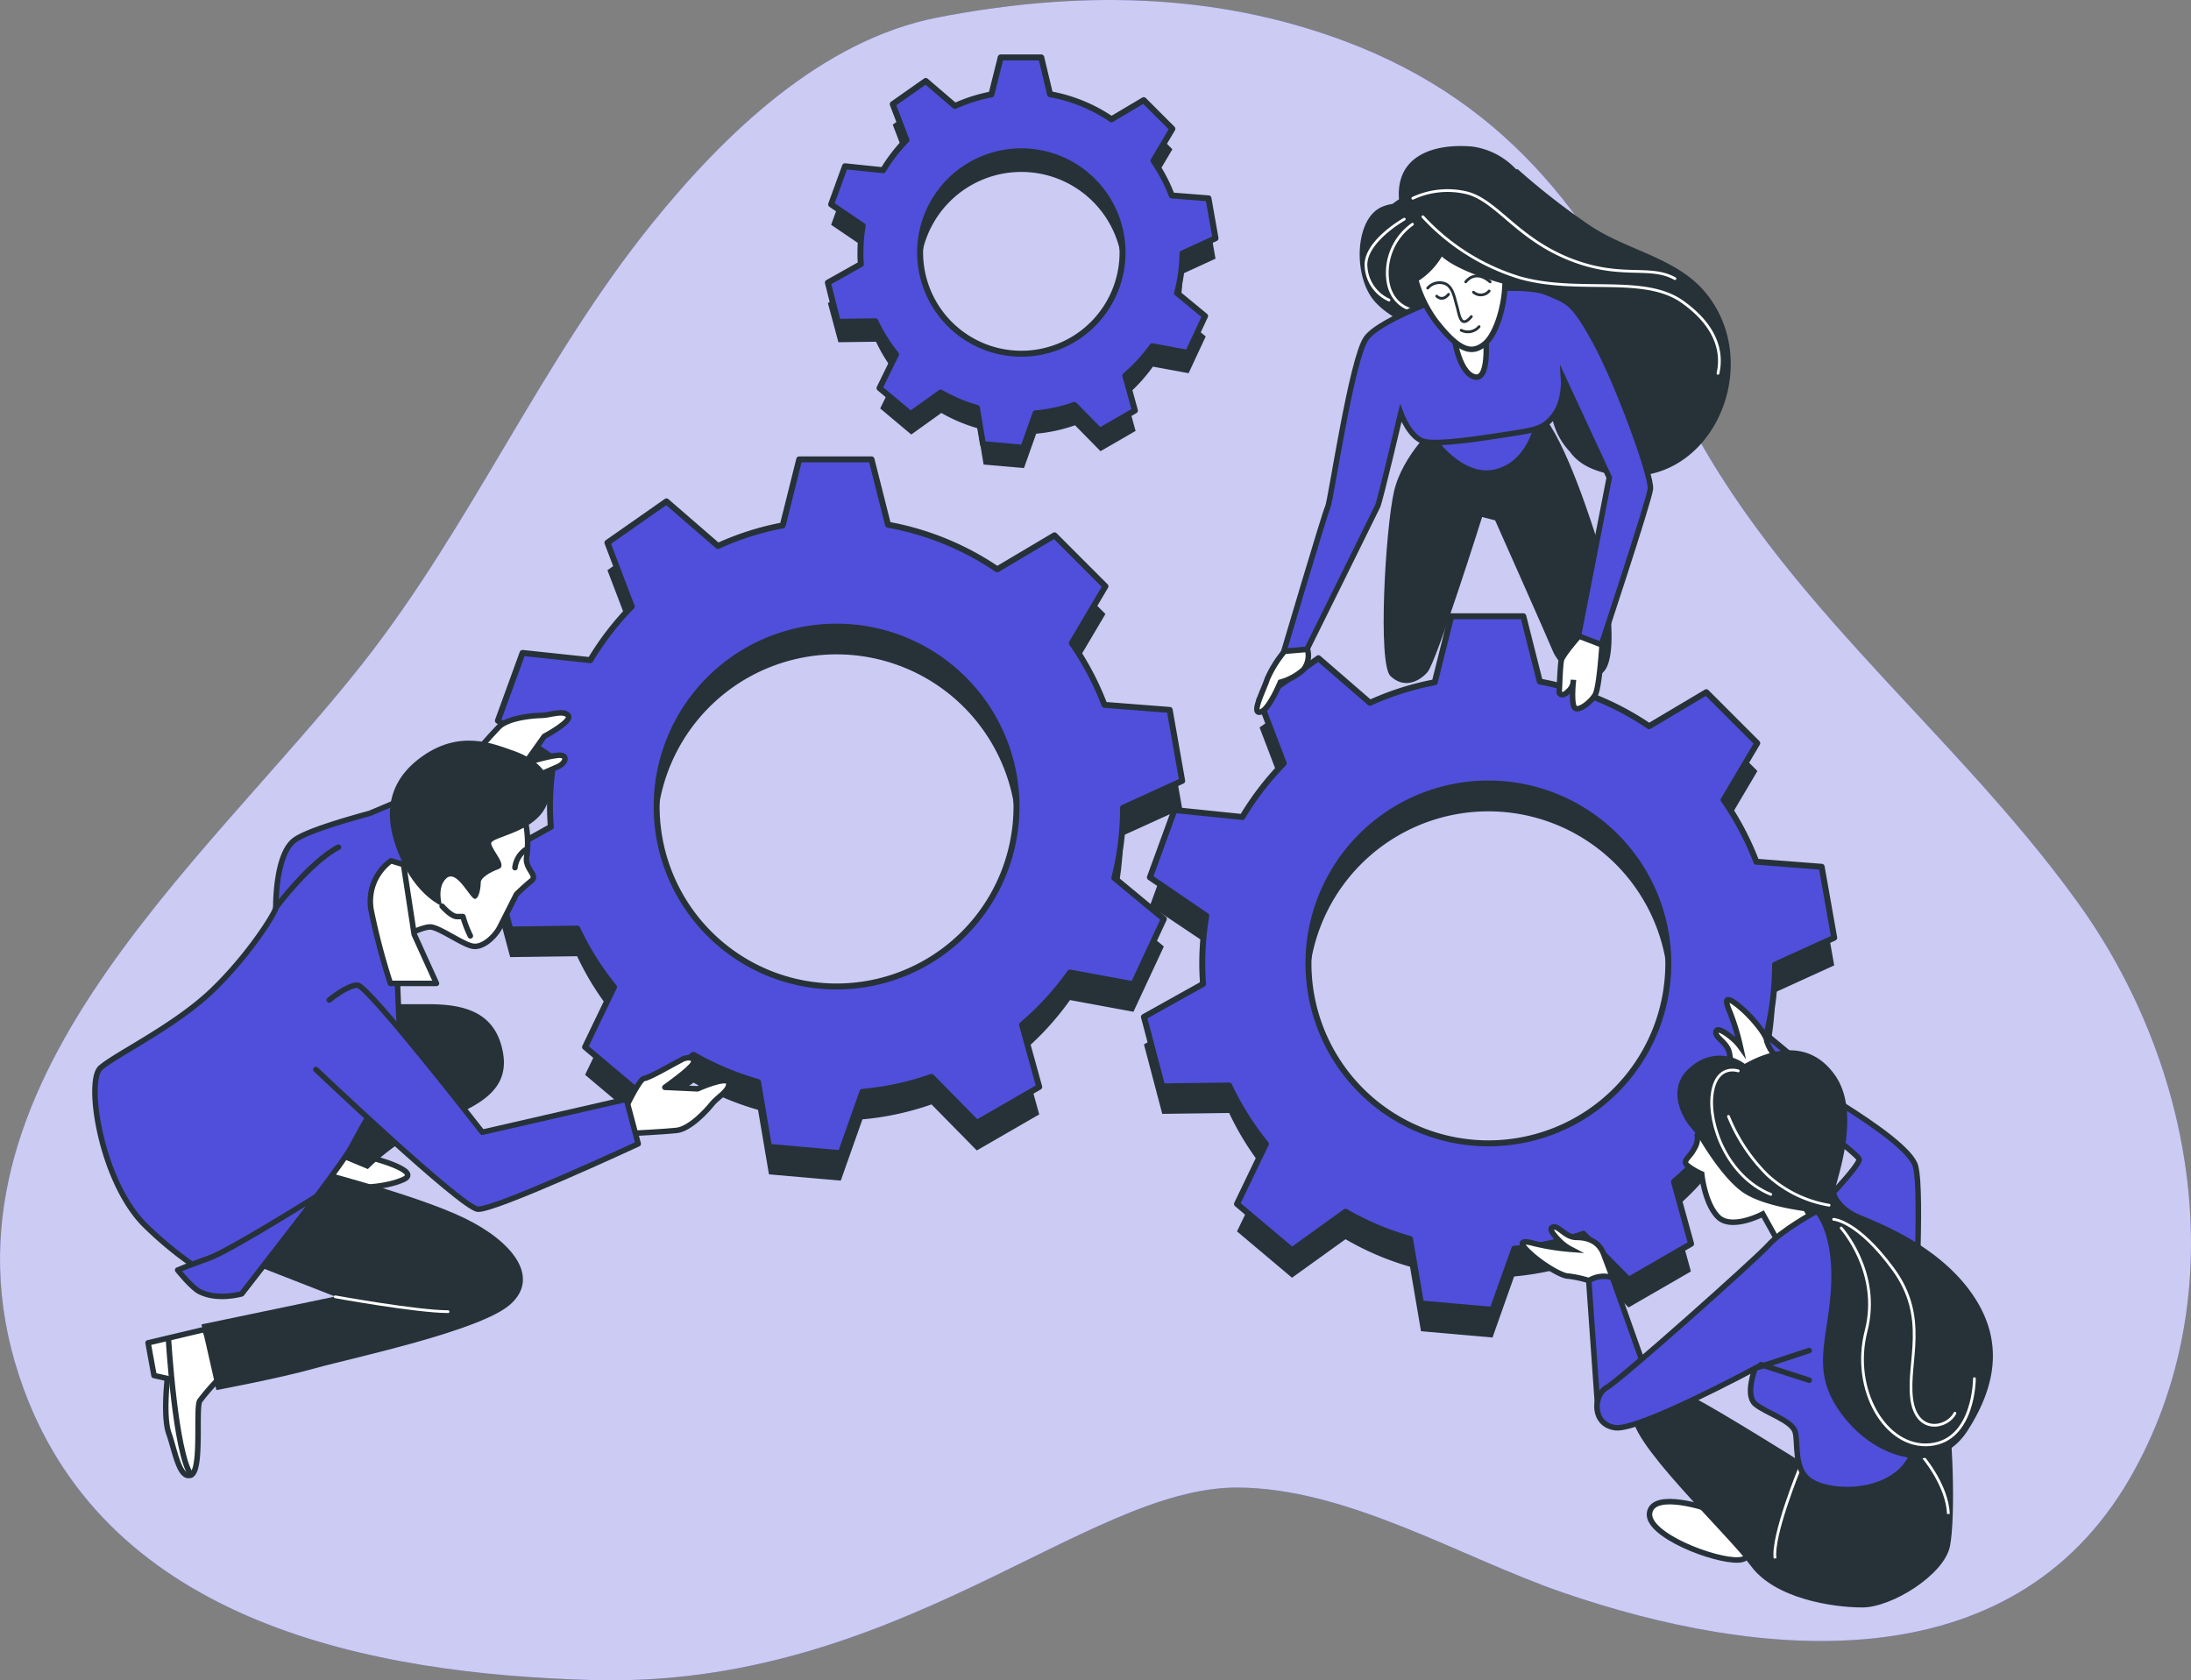 <svg xmlns="http://www.w3.org/2000/svg" width="398.326" height="305.495" viewBox="0 0 398.326 305.495"><rect x="0" y="0" width="398.326" height="305.495" fill="#808080" stroke="none"/><defs><style>.a,.d,.f,.m{fill:#4f4fdb;}.b,.e,.k{fill:#fff;}.b{opacity:0.7;}.c{fill:#263238;}.d,.e,.f,.h,.j,.k,.l,.m{stroke:#263238;}.d,.h,.i,.j,.k,.l,.m{stroke-linecap:round;}.d,.j,.k,.l,.m{stroke-linejoin:round;}.d{stroke-width:1.083px;}.e,.f,.g,.h,.i{stroke-miterlimit:10;}.g,.h,.i,.j,.l{fill:none;}.g,.i{stroke:#fff;}.g,.i,.j{stroke-width:0.5px;}</style></defs><g transform="translate(-53.7 -99.492)"><path class="a" d="M357.5,169.39c16.87,37.34,50.33,61.49,73.81,94C452.94,293.27,460,334.94,441,368.1c-21.73,37.83-67.7,33.14-103.24,20.9-18.55-6.39-39.17-19.06-59.25-19.06-27.58,0-61.88,36.53-117,35C121.28,403.87,73.64,394.63,58,352c-19.58-53.45,32.4-94.76,61.68-131.95,19.78-25.13,32.39-54.92,52.49-79.83,13.24-16.41,30.92-33.49,52.1-37.57,24.92-4.81,49.84-4.69,73.9,4.32C328.82,118.46,344.51,140.63,357.5,169.39Z"/><path class="b" d="M357.5,169.39c16.87,37.34,50.33,61.49,73.81,94C452.94,293.27,460,334.94,441,368.1c-21.73,37.83-67.7,33.14-103.24,20.9-18.55-6.39-39.17-19.06-59.25-19.06-27.58,0-61.88,36.53-117,35C121.28,403.87,73.64,394.63,58,352c-19.58-53.45,32.4-94.76,61.68-131.95,19.78-25.13,32.39-54.92,52.49-79.83,13.24-16.41,30.92-33.49,52.1-37.57,24.92-4.81,49.84-4.69,73.9,4.32C328.82,118.46,344.51,140.63,357.5,169.39Z"/><path class="c" d="M268.68,149.28l6-2.76-1.28-7.25-6.67-.52a29.329,29.329,0,0,0-3.33-6.32l3.44-5.8-5.21-5.21-5.86,3.47a29.13,29.13,0,0,0-11.17-4.56l-1.6-6.68h-7.37l-1.69,6.72a29.14,29.14,0,0,0-6.63,2.11L222,117.92l-6,4.23,2.49,6.51a30.131,30.131,0,0,0-4.24,5.49l-6.93-.71-2.52,6.92,5.74,3.9a29.158,29.158,0,0,0-.41,4.89,17.737,17.737,0,0,0,.08,2.07l-6,3.37,1.91,7.12,6.84-.09a29.379,29.379,0,0,0,3.76,6l-3,6.13,5.65,4.74,5.47-3.92a29.11,29.11,0,0,0,6.59,2.78l1.09,6.6,7.34.64,2.22-6.25a29,29,0,0,0,7.06-1.53l4.63,4.71,6.38-3.68-1.75-6.35a29.559,29.559,0,0,0,4.9-5.34l6.49,1.19,3.11-6.68-5.09-4.19a29.29,29.29,0,0,0,.87-7.19Zm-10.9-.13a18.4,18.4,0,1,1-18.4-18.4,18.4,18.4,0,0,1,18.4,18.4Z"/><path class="d" d="M268.68,145.56l6-2.75-1.28-7.26-6.67-.52a29,29,0,0,0-3.33-6.31l3.44-5.81-5.21-5.21-5.86,3.48a29,29,0,0,0-11.17-4.56l-1.6-6.69h-7.37l-1.69,6.73a29.12,29.12,0,0,0-6.63,2.1L222,114.21l-6,4.22,2.49,6.52a29.46,29.46,0,0,0-4.24,5.49l-6.93-.72-2.52,6.93,5.74,3.89a29.339,29.339,0,0,0-.41,4.89,18,18,0,0,0,.08,2.08l-6,3.37L206,158l6.84-.09a29.31,29.31,0,0,0,3.76,6l-3,6.14,5.65,4.73,5.47-3.92a28.689,28.689,0,0,0,6.59,2.79l1.09,6.59,7.34.65,2.22-6.25a29,29,0,0,0,7.06-1.53l4.63,4.7,6.38-3.68-1.75-6.35a29.23,29.23,0,0,0,4.9-5.34l6.49,1.2,3.11-6.68-5.09-4.2a29.159,29.159,0,0,0,.99-7.2Zm-10.9-.13A18.4,18.4,0,1,1,252.4,132.4,18.4,18.4,0,0,1,257.78,145.43Z"/><path class="c" d="M257.87,251.39l10.75-4.89-2.27-12.9-11.86-.93a51.929,51.929,0,0,0-5.93-11.23l6.11-10.32-9.26-9.26L235,208a51.78,51.78,0,0,0-19.86-8.1l-3-11.89H199l-3,12a51.7,51.7,0,0,0-11.78,3.74l-9.36-8.1-10.73,7.51,4.42,11.59A52.171,52.171,0,0,0,161,224.5l-12.33-1.27-4.48,12.31,10.21,6.93a51.937,51.937,0,0,0-.74,8.7c0,1.24.06,2.46.15,3.68l-10.75,6,3.39,12.65,12.17-.16a51.94,51.94,0,0,0,6.7,10.66l-5.25,10.9,10,8.42,9.72-7a52.361,52.361,0,0,0,11.72,4.95L193.5,313l13.05,1.14L210.49,303a51.868,51.868,0,0,0,12.56-2.72l8.23,8.37,11.35-6.55-3.12-11.29a52.093,52.093,0,0,0,8.72-9.5l11.53,2.13,5.53-11.87-9-7.47a51.559,51.559,0,0,0,1.58-12.71Zm-19.37-.22a32.71,32.71,0,1,1-32.71-32.71A32.71,32.71,0,0,1,238.5,251.17Z"/><path class="d" d="M257.87,246.36l10.75-4.9-2.27-12.9-11.86-.92a51.928,51.928,0,0,0-5.93-11.23l6.11-10.32-9.26-9.27L235,203a51.8,51.8,0,0,0-19.86-8.11l-3-11.88H199l-3,12a51.7,51.7,0,0,0-11.78,3.74l-9.36-8.1-10.73,7.51,4.42,11.59a52.169,52.169,0,0,0-7.53,9.76L148.7,218.2l-4.48,12.31,10.21,6.93a51.91,51.91,0,0,0-.74,8.69c0,1.24.06,2.47.15,3.69l-10.75,6,3.39,12.66,12.17-.16a51.6,51.6,0,0,0,6.67,10.62l-5.25,10.91,10,8.42,9.72-7a51.869,51.869,0,0,0,11.72,4.94L193.5,308l13.05,1.15L210.49,298a51.87,51.87,0,0,0,12.56-2.72l8.23,8.37,11.35-6.55-3.12-11.29a52.091,52.091,0,0,0,8.72-9.5l11.53,2.13,5.53-11.88-9-7.46a51.559,51.559,0,0,0,1.58-12.74Zm-19.37-.23a32.71,32.71,0,1,1-32.71-32.71A32.71,32.71,0,0,1,238.5,246.13Z"/><path class="c" d="M376.41,279.91l10.75-4.9-2.28-12.9L373,261.19A52.409,52.409,0,0,0,367.09,250l6.11-10.33-9.26-9.26-10.4,6.18a51.84,51.84,0,0,0-19.87-8.11l-3-11.88h-13.1l-3,12a51.539,51.539,0,0,0-11.78,3.74l-9.37-8.11-10.73,7.52,4.42,11.59a52.542,52.542,0,0,0-7.52,9.76l-12.34-1.27-4.48,12.31L273,271a53,53,0,0,0-.73,8.69c0,1.24.06,2.47.14,3.68l-10.74,6L265,302l12.16-.16a52.069,52.069,0,0,0,6.68,10.62l-5.25,10.91,10,8.42,9.73-7a51.258,51.258,0,0,0,11.72,5l2,11.73,13,1.14,3.93-11.1a52.129,52.129,0,0,0,12.56-2.72l8.24,8.36,11.34-6.55L358,319.37a52.45,52.45,0,0,0,8.72-9.5L378.29,312l5.54-11.87-9-7.47A52.381,52.381,0,0,0,376.41,279.91ZM357,279.68A32.71,32.71,0,1,1,324.32,247,32.71,32.71,0,0,1,357,279.68Z"/><path class="d" d="M376.41,274.88l10.75-4.9-2.28-12.9L373,256.16a52.48,52.48,0,0,0-5.94-11.24l6.11-10.32-9.26-9.26-10.4,6.18a51.84,51.84,0,0,0-19.87-8.11l-3-11.88h-13.1l-3,12a51.54,51.54,0,0,0-11.78,3.74l-9.37-8.11-10.73,7.52,4.42,11.59a52.209,52.209,0,0,0-7.52,9.76l-12.34-1.27L262.75,259,273,266a53.1,53.1,0,0,0-.73,8.7c0,1.24.06,2.46.14,3.68l-10.74,6L265,297l12.16-.15a52.339,52.339,0,0,0,6.68,10.62l-5.25,10.91,10,8.42,9.73-7a52.158,52.158,0,0,0,11.72,4.95l2,11.73,13,1.14,3.96-11.1a51.66,51.66,0,0,0,12.56-2.72l8.24,8.37,11.34-6.55-3.11-11.28a52.781,52.781,0,0,0,8.72-9.5L378.29,307l5.54-11.87-9-7.47a52.44,52.44,0,0,0,1.58-12.78ZM357,274.65a32.71,32.71,0,1,1-32.71-32.71A32.71,32.71,0,0,1,357,274.65Z"/><path class="e" d="M362.26,305.87a3.53,3.53,0,0,1-.54,2.43c-.81,1.62-2.16,2.16-1.35,3a11.119,11.119,0,0,0,2.7,1.62s.54,5.4,3,7.83,8.1-.54,8.1-.54l2.7,4.86,6.48-3.78s-1.62-1.62-3.51-7.29-4.86-9.72-10.53-10.26S362.26,305.87,362.26,305.87Z"/><path class="e" d="M346.86,331.79l-1.62-4.32c-.81-2.16-2.7-3-4.86-3s-3.24-2.16-4.32-1.89.54,1.89,1.35,2.7a8.321,8.321,0,0,0,1.89,1.35,41.885,41.885,0,0,1-6.75-1.08c-3-.81-2.43.27-.27,2.16s5.4,3.78,6.48,3.78a21.137,21.137,0,0,1,3.78.81L344,335Z"/><path class="e" d="M376.27,296.54l-4.5-1c-2.26-.49-3.33-2.25-3.63-4.39s-2.6-2.9-2.49-4,2,.26,2.87,1a8.54,8.54,0,0,1,1.6,1.68,41.7,41.7,0,0,0-2-6.53c-1.23-2.83-.08-2.44,2.1-.57s4.5,4.81,4.66,5.87a5.94,5.94,0,0,0,1.14,2.3l1.8,2.25Z"/><path class="f" d="M344.16,355.28l-1.62-22.95a5.09,5.09,0,0,1,4.32-.54l7,19.71S348.48,359.06,344.16,355.28Z"/><path class="e" d="M364.42,373.91s-10-3.51-10.81.54,11.89,8.92,16.21,8.65S370.09,376.08,364.42,373.91Z"/><path class="c" d="M382,365.81s-15.93-10-20.25-12.15-9.19-1.62-11.08,2.7,17,21.88,21.34,27.82,14.85,7.56,20.25,7.56,14.85-5.94,15.93-11.07.54-22.42-.81-27-4.59-7.56-8.37-3.24S385.75,366.08,382,365.81Z"/><path class="g" d="M380.94,366.27s-5.12,12.41-4.53,16.55"/><path class="g" d="M403.4,364.5s4.33,5.12,4.52,10.24"/><path class="f" d="M383.59,319.91s-5.94,3.24-8.37,5.94-27,24.57-29.44,25.92-2.7,6.75,1.62,7.29,25.39-10.8,25.39-10.8-1.89,4.86,0,6.48,6.75,3,7.29,5.13-.27,6.48,2.43,8.64,11.07,3,16.2-1.08,4.86-13.77,3.78-20.25.81-30.24-.54-35.64-25.65-18.36-25.65-18.36l-1.08,4.05s16.2,11.88,16.47,13S383.59,319.91,383.59,319.91Z"/><line class="h" y1="3.23" x2="9.82" transform="translate(372.79 345.03)"/><line class="h" x2="8.75" y2="2.83" transform="translate(373.86 347.6)"/><path class="c" d="M370.9,292.91a7.71,7.71,0,0,0-9.45.27c-5.13,3.78-1.89,9.45-.54,11.07l1.35,1.62s4.05,7.29,8.1,10.26,13.23,3.78,13.23,3.78,3.51,3.51,3,13.5-4.05,15.39,2.16,23.49S406,368,411.4,359.6s6.75-17,.27-25.65-17.28-12.42-20.25-13.77-4.05-3.51-4.05-4.59,4.86-13.5,0-20.52S375.22,290.47,370.9,292.91Z"/><path class="i" d="M369.72,294.19s-3.94-1.38-4.73,4.13,2.67,15.05,10.64,18.32"/><path class="i" d="M367.94,302.46A31.75,31.75,0,0,0,375,313.1a21.93,21.93,0,0,0,11.23,5.51"/><path class="i" d="M388.43,322.75s7.28,8.07,4.53,18.71,3.54,21.46,11.62,20.68,8.07-12,8.07-12"/><path class="i" d="M387.05,321.17s4.33.2,10.83,9.06,2.56,16.74,3.35,23.44,6.5,5.51,7.88,2.75"/><path class="c" d="M363.85,152.79c-5.29-6.49-14.43-7.76-21.22-12.38a129.635,129.635,0,0,1-13-10.15h-.31a13.39,13.39,0,0,0-8-4.13c-7-.59-13.89,1.68-13.28,9.6-.4.26-.79.53-1.19.84a7.29,7.29,0,0,0-1.9.53c-4.89,2.06-5.27,12.2-1.62,16.84,1.94,2.46,5.74,4.54,9.23,5.7v.11s.3,1,10.45,2,13.12,5,12.66,9.87a12.76,12.76,0,0,0,3.44,10c1.23,1.73,3.23,3.09,6.44,3.88C364.12,190,375,166.44,363.85,152.79Z"/><path class="i" d="M312.38,138.9A39.69,39.69,0,0,0,330.06,150c10.74,3,22.51-.62,29.52,4.37s7.11,10.13,6.45,13"/><path class="i" d="M310.55,135.54a14.93,14.93,0,0,1,9.75-1c5.39,1.3,9.07,8.15,18.56,12s14.67,1,19.35,3.61"/><path class="i" d="M310.49,140.26a10.83,10.83,0,0,0-4.58,8.83c0,5.91,4.49,6.73,4.49,6.73"/><path class="i" d="M309,139.34s-7.49,4.21-6.94,8.79a7.12,7.12,0,0,0,4.16,5.91"/><path class="c" d="M315,176.55s-6.3,5.52-7.86,12.27-3,31.35-.65,33.59,5.06,1.17,6.72-.71,9.94-28.21,9.94-28.21l2.37.61S335,215.4,336,217.84s4.89,6.39,8.77,4.17,1-19-1-25.22-7.25-21.63-11.41-23.27S317.05,173.29,315,176.55Z"/><path class="f" d="M314,179s5.09,7.66,11.39,6.36,8.08-8.73,7.83-10.32S314,179,314,179Z"/><path class="f" d="M319,152.5s-14.22,4.8-16.9,8.47-6.47,29.62-7,30.67-8,26.27-8,26.27l4.18-.32s12.38-25,12.87-26.06,4.21-16.91,4.21-16.91,1.69,4.62,4.38,5.18,10-.58,15.07-1.36,6.67-1,8.55-3.6,1.61-6.43,1.61-6.43l8.3,17.9-5.62,28.84,4.16,1.63s8.64-26.05,8.93-28.38-5.9-19.24-10-26.74-5-7.35-8.88-9S319,152.5,319,152.5Z"/><path class="e" d="M317.9,159.83s.81,7.35,3.86,8.18,1.95-8.43,1.95-8.43Z"/><path class="e" d="M315.73,145.29a12.88,12.88,0,0,1-4.67,5,22.83,22.83,0,0,0,3.58,7.49c4.48,5.81,6.8,6.1,9.1,4.12,1.94-1.68,3.58-6.82,3.58-11.25C317.39,147.89,315.73,145.29,315.73,145.29Z"/><path class="j" d="M313.26,151.87a2.84,2.84,0,0,1,2.74-.93c1.82.32,2.11,2.71,2.56,4.19s.63,4.31,2.63,1.92"/><path class="j" d="M320.17,150.74s1.68-2.42,4.44,0"/><path class="j" d="M319.34,159.53a2.675,2.675,0,0,0,3.26-.65"/><path class="j" d="M314.89,153.33s1,1.1,2.16-.33"/><path class="j" d="M321.58,152.61a2,2,0,0,0,2.85-.21"/><path class="e" d="M287.22,217.91a20.821,20.821,0,0,0-3.12,5c-.66,2.05-2.93,6.31-1.34,6.06s3.71-5.45,3.71-5.45a10.41,10.41,0,0,0,4.2-2.28,4.12,4.12,0,0,0,.73-3.69Z"/><path class="e" d="M340.77,215.15s-3,3.4-3.22,4.4-.38,5.91-.38,5.91.46.9,1.58-.25a2.69,2.69,0,0,0,1-2.1s-.41,3.64.1,4.86,3.13-.81,3.88-2.22,1.22-9,1.22-9Z"/><path class="k" d="M120.85,309.88s9.72,2.43,6.21,4.05-10.26,1.89-14,.81-4.32-5.13-1.35-5.67S120.85,309.88,120.85,309.88Z"/><path class="k" d="M90.88,341.2l-10.26,2.43,1.08,5.94,2.43.54s-.81,7,.27,10,1.89,8.37,4,7.56.81-12.15,1.62-13.5a42.18,42.18,0,0,1,4.05-4.59l-2.7-7.29Z"/><path class="l" d="M84.33,343s1.23,20.66,4.12,24.66"/><path class="c" d="M110.05,311.77s19.17,4.86,28.08,9.18,13.78,10.8,8.38,15.66-28.63,9.72-35.38,11.61-18.09,4-18.09,4l-2.71-11.94,24.31-5.07-17.28-6.75s-6.21-2.16-3.24-8.64S110.05,311.77,110.05,311.77Z"/><path class="i" d="M114.64,335.26s14.85,2.7,20.52,2.7"/><path class="c" d="M114.1,309.34l6.48,2.7a38.92,38.92,0,0,1,11.34-7.84c6.75-3,14.59-5.4,13.24-13.23s-7.57-8.91-13.78-8.91h-10.8Z"/><path class="k" d="M142.16,241.59s5.54,1.24,6,.61,6-2.86,7.09-3.38,1.71-1.75.52-2-6.56,1.39-6.56,1.39l3.44-4.85s5.24-2.76,4.34-3.8-3.45,0-4.8,0-6.11.37-7.82,2.12-5.58,6.26-5.58,6.26Z"/><path class="m" d="M131.52,253.35l12.29-10.62-4.35-3.19-18.56,7.83h0c-5.62,1.53-12.08,3.52-13.82,5-3.24,2.7-3.24,11.34-3.24,12.15S99,273.15,92.23,279.63s-17.55,11.61-20.25,14,0,20.26,7.83,28.36a66.921,66.921,0,0,0,17.82,12.69s17.82-22.68,20-26.73,2.7-4.87,2.7-4.87,6.75-11.61,6.21-15.12-.81-18.36-.81-21.6,4.86-10.26,5.67-12.69A2.742,2.742,0,0,1,131.52,253.35Z"/><path class="h" d="M103.84,264.51s6.17-8.27,11.39-11"/><path class="k" d="M149.21,248.85a18.43,18.43,0,0,1,.27,6.21c-.54,2.43,2.16,3.51.81,4.59s-2.7,2.43-2.7,2.43l-3,5.94c-.81,1.62-3,3.78-4.87,3.51s-6.21-3.51-7.83-3.51-5.67,2.16-5.67,2.16-.54-8.1-.54-11.07,3.51-3.78,3.51-3.78,2.43-5.13,5.67-7.56S146.51,245.07,149.21,248.85Z"/><path class="l" d="M134.08,264.24s1.62,1.89,2.7,1.89h1.08a21.359,21.359,0,0,0,1.35,3.51"/><path class="l" d="M149.21,254a4.62,4.62,0,0,0-1.89,3.24"/><path class="c" d="M134.08,264.24s-4.05-1.62-7-7.56-4.59-13.5,2.7-19.17,13.78-2.7,17-1.62,8.37,3.78,6.48,9.45-10.53,6.21-10.26,7.56,3,4,1.35,4.59-3.25,1.62-3.25,2.43-.26,3-1.08,3-3.24-5.4-5.13-3.78S134.08,264.24,134.08,264.24Z"/><path class="k" d="M127.06,256.68,129,269.37l4.05,8.91h-8.37a120,120,0,0,1-3.5-13.29,9.06,9.06,0,0,1,3.6-9Z"/><path class="k" d="M167.57,300.69s2.43-5.13,3.24-5.13,5.94-3,7-3.51,2.43-.27,1.89.81-5.13,4.32-5.13,4.32l5.94.27s5.4-2.43,5.67-1.08-2.16,2.7-3,3.78-4,4.6-6.48,4.86-8.37.55-8.37.55Z"/><path class="m" d="M111.13,293.94s26.46,25.12,29.43,25.39,29.17-11.88,29.17-11.88l-2.16-8.11-26.19,6s-20.8-26.74-22.69-26.74-5.13,2.7-5.13,2.7"/><path class="m" d="M111.4,316.9s-15.93,10-19.71,11.34S86,330.4,86,330.4s2.57,3.23,4,3.93c3.33,1.67,7.63.39,7.63.39Z"/></g></svg>